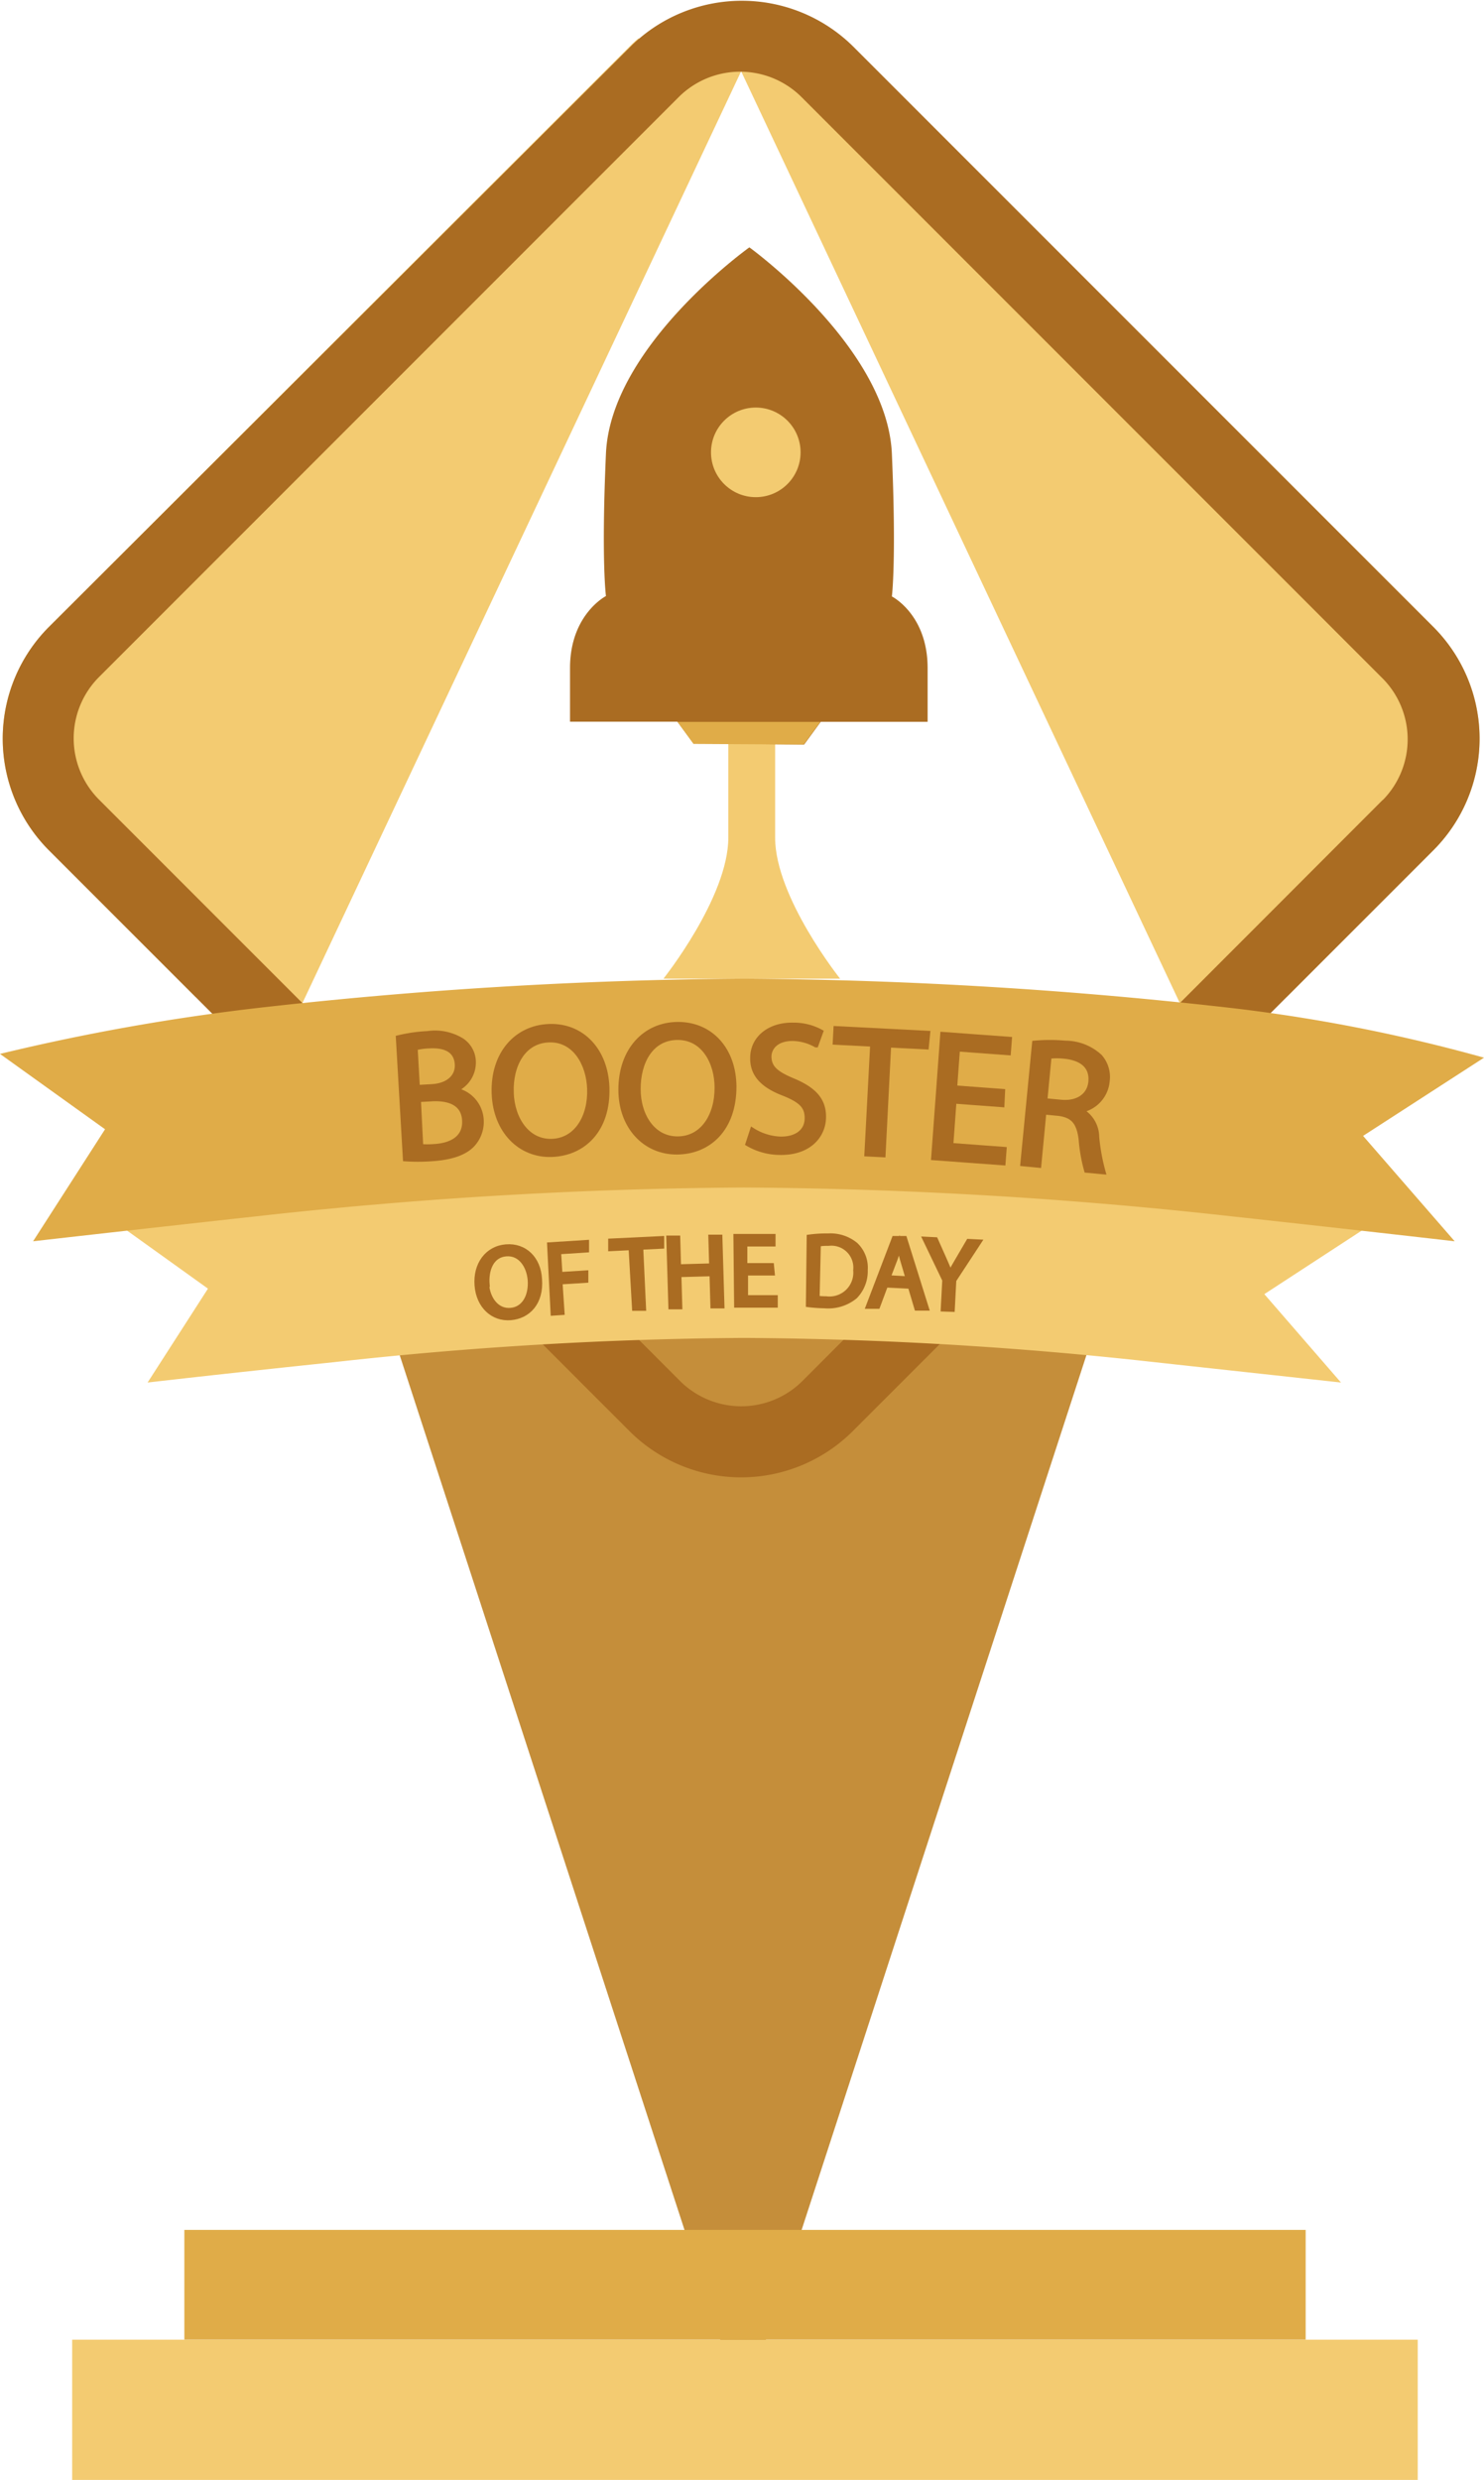 <svg xmlns="http://www.w3.org/2000/svg" viewBox="0 0 145.79 243.52"><defs><style>.cls-1{fill:#f3cb71;}.cls-2{fill:#c58e3a;}.cls-3,.cls-5{fill:#aa6c22;}.cls-4{fill:#e0ac48;}.cls-5{stroke:#aa6c22;stroke-miterlimit:10;stroke-width:0.5px;}</style></defs><title>Asset 1dawdwd</title><g id="Layer_2" data-name="Layer 2"><g id="Layer_1-2" data-name="Layer 1"><path class="cls-1" d="M76.15,82.26V72.17h-4.6V82.26c0,5.84-6.37,13.84-6.37,13.84H82.53S76.15,88.1,76.15,82.26Z"/><path class="cls-1" d="M72.81,7,29.71,98.5l-10.52-.62L4.8,83.49a15.52,15.52,0,0,1,0-21.92l57.05-57c.28-.28.57-.55.87-.8Z"/><path class="cls-1" d="M72.81,7l43.1,91.5,10.52-.62,14.39-14.39a15.52,15.52,0,0,0,0-21.92l-57.05-57c-.28-.28-.57-.55-.87-.8Z"/><polygon class="cls-2" points="116.97 101.64 73 236.63 29.23 102.26 116.97 101.64"/><path class="cls-3" d="M140.82,61.57l-57-57a15.55,15.55,0,0,0-21-.8c-.3.25-.59.52-.87.8L4.8,61.57a15.52,15.52,0,0,0,0,21.92L19.19,97.88l42.66,42.66a15.52,15.52,0,0,0,21.92,0l57-57A15.51,15.51,0,0,0,140.82,61.57Zm-5,17-57,57.05a8.52,8.52,0,0,1-12,0L29.71,98.5l-20-20a8.52,8.52,0,0,1,0-12l57-57a8.55,8.55,0,0,1,12,0l57,57A8.5,8.5,0,0,1,135.87,78.54Z"/><rect class="cls-1" x="7.09" y="229.75" width="132.19" height="13.77"/><rect class="cls-4" x="18.11" y="218.97" width="110.16" height="10.77"/><path class="cls-1" d="M134.07,120.65a135.91,135.91,0,0,0-20.7-4.09,374.74,374.74,0,0,0-40.3-2.43,374.74,374.74,0,0,0-40.3,2.43,176.86,176.86,0,0,0-21,3.77l8.66,6.21-5.93,9.22s7.33-.85,18.32-2a383,383,0,0,1,40.3-2.38,383,383,0,0,1,40.3,2.38c11,1.2,18.32,2,18.32,2l-7.53-8.68Z"/><path class="cls-5" d="M53,125.6c.18,2.31-1.12,3.65-2.84,3.79s-3.13-1.13-3.29-3.17,1-3.63,2.84-3.78S52.89,123.61,53,125.6Zm-5.2.53c.11,1.43,1,2.66,2.36,2.55s2.05-1.44,1.93-3c-.11-1.33-.92-2.67-2.36-2.56S47.73,124.65,47.85,126.13Z"/><path class="cls-5" d="M54,122.24l3.62-.23,0,.73-2.75.18.14,2.24,2.54-.16,0,.72-2.54.16.2,3-.87.06Z"/><path class="cls-5" d="M62,122.51l-2,.1,0-.74,5-.24,0,.74-2.06.1.28,6-.88,0Z"/><path class="cls-5" d="M66.58,121.58l.08,2.82,3.26-.09-.08-2.82.88,0,.2,6.74-.88,0-.09-3.16-3.26.09.09,3.16-.87,0-.2-6.74Z"/><path class="cls-5" d="M75.86,125l-2.62,0,0,2.43,2.92,0v.73l-3.79,0-.07-6.74,3.64,0v.73l-2.77,0,0,2.13,2.62,0Z"/><path class="cls-5" d="M79.5,121.48a12.41,12.41,0,0,1,1.85-.11,3.86,3.86,0,0,1,2.71.88A3.1,3.1,0,0,1,85,124.7a3.56,3.56,0,0,1-1,2.6,4.15,4.15,0,0,1-3,.92,14.3,14.3,0,0,1-1.58-.11Zm.77,6a5.48,5.48,0,0,0,.88.06,2.59,2.59,0,0,0,2.92-2.81,2.4,2.4,0,0,0-2.68-2.64,5,5,0,0,0-1,.07Z"/><path class="cls-5" d="M87,126.18l-.78,2.09-.9,0,2.54-6.65,1,0L91,128.45l-.93,0-.64-2.15Zm2.23-.6-.59-2c-.13-.45-.22-.85-.3-1.24h0c-.11.4-.24.8-.38,1.21l-.73,1.92Z"/><path class="cls-5" d="M92.67,128.54l.15-2.85-1.92-4,1,.05.85,1.91c.23.52.41.94.6,1.42h0c.21-.43.46-.86.75-1.35l1.06-1.81,1,.05-2.46,3.75-.15,2.86Z"/><path class="cls-4" d="M145.79,103.86A162,162,0,0,0,121.13,99a446.6,446.6,0,0,0-48-2.9,446.6,446.6,0,0,0-48,2.9A210.77,210.77,0,0,0,0,103.49l10.32,7.4-7.07,11s8.73-1,21.83-2.44a456.44,456.44,0,0,1,48-2.84,456.44,456.44,0,0,1,48,2.84c13.1,1.43,21.83,2.44,21.83,2.44l-9-10.35Z"/><path class="cls-5" d="M39.14,101.91A15.1,15.1,0,0,1,42,101.5a5,5,0,0,1,3.37.69,2.54,2.54,0,0,1,1.13,2.08,2.88,2.88,0,0,1-1.9,2.77v0a3.13,3.13,0,0,1,2.67,2.9,3.27,3.27,0,0,1-.89,2.48c-.8.82-2.15,1.26-4.12,1.37a18.27,18.27,0,0,1-2.43,0ZM41,106.79l1.42-.08c1.65-.09,2.57-1,2.51-2.18-.08-1.42-1.19-1.92-2.77-1.83a6.73,6.73,0,0,0-1.38.19Zm.33,5.8a8.31,8.31,0,0,0,1.32,0c1.62-.09,3.07-.77,3-2.53s-1.55-2.26-3.26-2.16l-1.29.07Z"/><path class="cls-5" d="M59.62,106.78c.14,4.17-2.32,6.47-5.41,6.58s-5.53-2.3-5.66-6c-.13-3.85,2.17-6.45,5.41-6.56S59.5,103.19,59.62,106.78Zm-9.4.52c.09,2.59,1.57,4.86,4,4.78s3.81-2.42,3.71-5.17c-.08-2.41-1.43-4.89-4-4.8S50.13,104.64,50.22,107.3Z"/><path class="cls-5" d="M72.1,106.7c0,4.18-2.5,6.4-5.6,6.42S61,110.66,61,107c0-3.85,2.36-6.39,5.6-6.4S72.08,103.1,72.1,106.7Zm-9.41.25c0,2.59,1.43,4.91,3.9,4.89s3.88-2.31,3.86-5.06c0-2.41-1.29-4.93-3.9-4.91S62.68,104.28,62.69,106.95Z"/><path class="cls-5" d="M73.92,111a5.55,5.55,0,0,0,2.79.86c1.6,0,2.56-.78,2.59-2s-.6-1.8-2.23-2.47c-2-.75-3.16-1.8-3.12-3.52,0-1.89,1.65-3.26,4-3.2a5.53,5.53,0,0,1,2.67.66l-.46,1.27a4.82,4.82,0,0,0-2.29-.63c-1.66,0-2.31.93-2.33,1.76,0,1.13.7,1.71,2.36,2.4,2,.84,3.05,1.86,3,3.64s-1.47,3.46-4.33,3.39a6.27,6.27,0,0,1-3.08-.85Z"/><path class="cls-5" d="M85.74,102.53l-3.68-.19.07-1.33,9,.46L91,102.8l-3.7-.19-.55,10.78-1.58-.08Z"/><path class="cls-5" d="M98.43,108.47l-4.71-.35-.32,4.36,5.24.39-.1,1.31-6.81-.5.89-12.1,6.54.48-.1,1.31-5-.37-.28,3.83,4.71.35Z"/><path class="cls-5" d="M101.64,102.44a16.39,16.39,0,0,1,3,0,5,5,0,0,1,3.4,1.32,3,3,0,0,1,.73,2.38,3.19,3.19,0,0,1-2.57,2.87v.05a3,3,0,0,1,1.54,2.6,19.29,19.29,0,0,0,.62,3.4l-1.61-.15a15.76,15.76,0,0,1-.53-3c-.2-1.7-.79-2.39-2.2-2.58l-1.47-.14-.5,5.23-1.56-.15Zm1,5.65,1.59.15c1.67.16,2.81-.66,2.94-2,.15-1.56-.92-2.35-2.56-2.52a6.45,6.45,0,0,0-1.55,0Z"/><path class="cls-3" d="M87.62,58.57s.45-3.51,0-14-14-20.28-14-20.28S60,34,59.53,44.53s0,14,0,14S56,60.34,56,65.6v5.27H66.55v0L68.13,73,79,73.11l1.63-2.23v0H91.13V65.6C91.13,60.34,87.62,58.57,87.62,58.57ZM74,40.47a3.42,3.42,0,1,1-3.41,3.42A3.43,3.43,0,0,1,74,40.47Z"/><polygon class="cls-4" points="80.59 70.89 78.96 73.11 68.13 73.05 66.56 70.89 80.59 70.89"/><circle class="cls-1" cx="74.25" cy="44.42" r="4.4"/></g></g></svg>